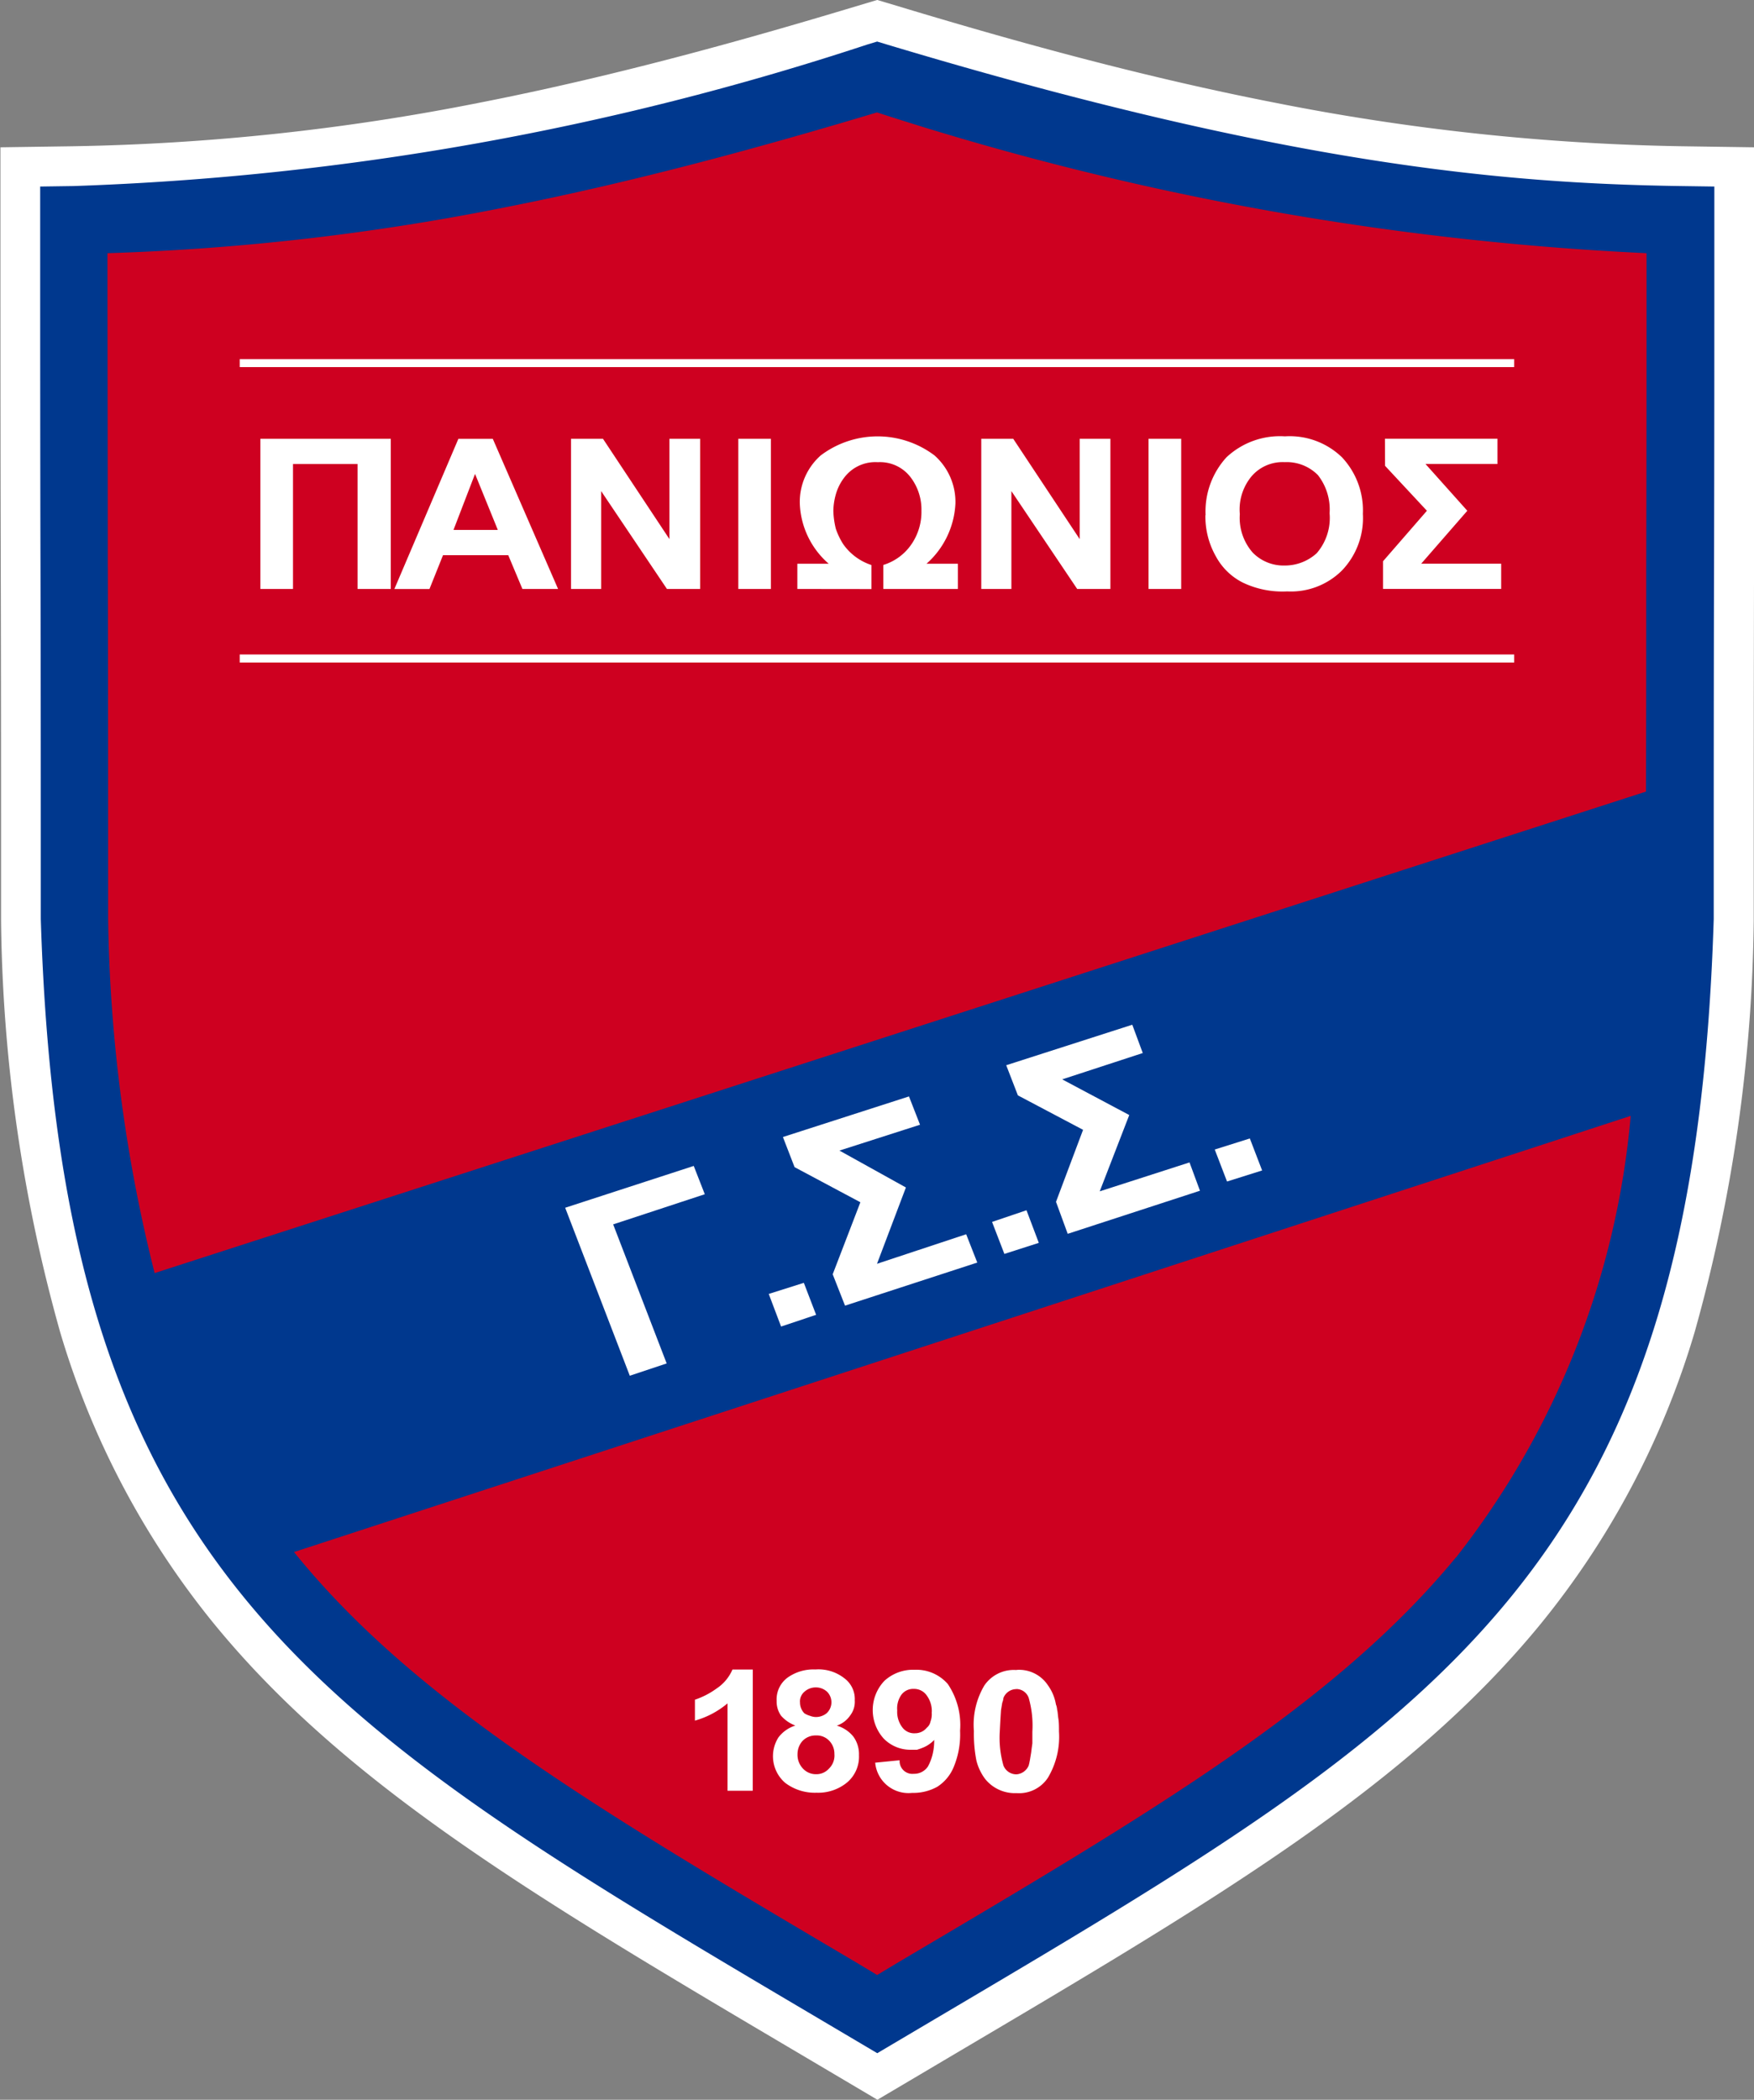 <svg xmlns="http://www.w3.org/2000/svg" width="39.988" height="47.852" viewBox="0 0 39.988 47.852"><rect x="0" y="0" width="39.988" height="47.852" fill="#808080" stroke="none"/><g id="Group_1141" data-name="Group 1141" transform="translate(0 0)"><path id="Path_1423" data-name="Path 1423" d="M697.687,253.3a51.852,51.852,0,0,1-9.249-.989c-3.246-.632-6.3-1.507-8.6-2.2l-.484-.145-.484.145c-2.3.692-5.359,1.567-8.6,2.2a51.853,51.853,0,0,1-9.249.989l-1.656.024v1.656c0,2.639,0,5.327.007,7.926s.007,5.316.007,7.985v.053a35.987,35.987,0,0,0,1.347,9.38,19.1,19.1,0,0,0,3.545,6.693c3.029,3.677,7.354,6.232,13.339,9.768l.893.528.855.506.856-.506.892-.528c5.986-3.536,10.311-6.091,13.339-9.768a19.094,19.094,0,0,0,3.545-6.693,35.984,35.984,0,0,0,1.347-9.38v-.053c0-2.669,0-5.371.007-7.985s.007-5.287.007-7.926v-1.656Z" transform="translate(-659.355 -249.967)" fill="#fff"></path><path id="Path_1424" data-name="Path 1424" d="M696.311,313.577c12.256-7.25,17.838-10.181,18.3-24.975,0-5.329.014-10.624.014-15.911a64.952,64.952,0,0,1-18.314-3.259A64.951,64.951,0,0,1,678,272.691c0,5.287.013,10.582.013,15.911.463,14.795,6.044,17.725,18.3,24.975" transform="translate(-676.316 -267.678)" fill="#ce0020" fill-rule="evenodd"></path><path id="Path_1425" data-name="Path 1425" d="M836.444,674.835h-.575v-1.991a1.99,1.99,0,0,1-.743.393v-.477a1.817,1.817,0,0,0,.491-.253.985.985,0,0,0,.365-.435h.463Zm.968-1.487a.819.819,0,0,1-.323-.224.56.56,0,0,1-.1-.337.616.616,0,0,1,.253-.533,1.018,1.018,0,0,1,.631-.183.952.952,0,0,1,.659.2.589.589,0,0,1,.238.505.507.507,0,0,1-.1.337.609.609,0,0,1-.309.238.754.754,0,0,1,.379.253.68.68,0,0,1,.126.421.768.768,0,0,1-.266.617,1.036,1.036,0,0,1-.7.238,1.117,1.117,0,0,1-.715-.224.8.8,0,0,1-.154-1.038.774.774,0,0,1,.379-.267m.112-.533a.35.35,0,0,0,.1.253.506.506,0,0,0,.126.056.412.412,0,0,0,.126.028.392.392,0,0,0,.252-.084.34.34,0,0,0,.014-.491.373.373,0,0,0-.252-.1.384.384,0,0,0-.267.1.289.289,0,0,0-.1.238m-.056,1.178a.455.455,0,0,0,.126.336.4.4,0,0,0,.295.126.381.381,0,0,0,.294-.126.414.414,0,0,0,.126-.336.425.425,0,0,0-.112-.294.391.391,0,0,0-.308-.127.411.411,0,0,0-.309.127.45.45,0,0,0-.112.294m1.767.2.561-.056a.291.291,0,0,0,.323.309.376.376,0,0,0,.323-.168,1.183,1.183,0,0,0,.1-.253,1.334,1.334,0,0,0,.042-.351.728.728,0,0,1-.238.168l-.07.028-.084.028h-.14a.848.848,0,0,1-.617-.253.967.967,0,0,1,.014-1.318.968.968,0,0,1,.687-.252.954.954,0,0,1,.757.323,1.671,1.671,0,0,1,.281,1.066,1.928,1.928,0,0,1-.14.814.972.972,0,0,1-.379.463,1.127,1.127,0,0,1-.575.14.762.762,0,0,1-.841-.687m1.29-1.15a.6.6,0,0,0-.112-.379.348.348,0,0,0-.295-.154.335.335,0,0,0-.281.127.54.54,0,0,0-.1.365.581.581,0,0,0,.112.379.336.336,0,0,0,.295.14.346.346,0,0,0,.267-.126.239.239,0,0,0,.084-.14.477.477,0,0,0,.028-.21m1.935-.968a.787.787,0,0,1,.715.351,1.039,1.039,0,0,1,.182.435.413.413,0,0,1,.028.126c.014.042.014.112.028.2s.014.182.014.294a1.82,1.82,0,0,1-.253,1.052.786.786,0,0,1-.715.35.868.868,0,0,1-.715-.322,1.169,1.169,0,0,1-.2-.421,3.161,3.161,0,0,1-.057-.673,1.75,1.75,0,0,1,.239-1.038.812.812,0,0,1,.73-.351m0,.435a.317.317,0,0,0-.295.2.429.429,0,0,1-.028.112l-.028.169-.014.224-.014.266a2.284,2.284,0,0,0,.084.771.317.317,0,0,0,.295.2.328.328,0,0,0,.28-.2l.014-.056.014-.07.028-.168.014-.112.014-.1v-.267a2.3,2.3,0,0,0-.084-.771.3.3,0,0,0-.28-.2" transform="translate(-819.283 -634.025)" fill="#fff" fill-rule="evenodd"></path><path id="Path_1426" data-name="Path 1426" d="M725.209,363.77v-3.422h2.973v3.422h-.757v-2.847h-1.472v2.847Zm6.787,0h-.813L730.86,363h-1.487l-.309.771h-.8l1.459-3.422h.785Zm-1.374-1.346-.519-1.276-.491,1.276Zm1.669,1.346v-3.422h.729l1.515,2.286v-2.286h.7v3.422h-.757l-1.5-2.23v2.23Zm3.814-3.422h.743v3.422h-.743Zm1.346,3.422v-.575h.715a1.907,1.907,0,0,1-.659-1.374,1.416,1.416,0,0,1,.477-1.094,2.153,2.153,0,0,1,2.594,0,1.417,1.417,0,0,1,.477,1.094,1.956,1.956,0,0,1-.659,1.374h.715v.575h-1.7v-.547a1.2,1.2,0,0,0,.645-.477,1.3,1.3,0,0,0,.224-.757,1.214,1.214,0,0,0-.252-.771.877.877,0,0,0-.743-.337.888.888,0,0,0-.743.323,1.144,1.144,0,0,0-.2.365,1.474,1.474,0,0,0-.07.421,1.9,1.9,0,0,0,.056.407,1.612,1.612,0,0,0,.168.351,1.266,1.266,0,0,0,.645.477v.547Zm4.193,0v-3.422h.729l1.515,2.286v-2.286h.7v3.422h-.757l-1.5-2.23v2.23Zm3.814-3.422h.744v3.422h-.744Zm1.3,1.739a1.828,1.828,0,0,1,.477-1.318,1.782,1.782,0,0,1,1.332-.477,1.714,1.714,0,0,1,1.3.477,1.768,1.768,0,0,1,.477,1.29,1.724,1.724,0,0,1-.477,1.29,1.648,1.648,0,0,1-1.248.477,2.093,2.093,0,0,1-1.01-.2,1.426,1.426,0,0,1-.617-.6,1.837,1.837,0,0,1-.238-.94m.785-.028a1.2,1.2,0,0,0,.294.884.983.983,0,0,0,.729.294,1.078,1.078,0,0,0,.729-.28,1.228,1.228,0,0,0,.294-.912,1.268,1.268,0,0,0-.266-.869,1,1,0,0,0-.758-.295.934.934,0,0,0-.743.309,1.181,1.181,0,0,0-.28.869m3.309-1.711h2.566v.575h-1.641l.953,1.066-1.051,1.206h1.823v.575h-2.693v-.631l1-1.15-.954-1.024Z" transform="translate(-719.273 -350.348)" fill="#fff" fill-rule="evenodd"></path><rect id="Rectangle_669" data-name="Rectangle 669" width="29.056" height="0.182" transform="translate(5.465 8.184)" fill="#fff"></rect><rect id="Rectangle_670" data-name="Rectangle 670" width="29.056" height="0.183" transform="translate(5.465 14.915)" fill="#fff"></rect><path id="Path_1427" data-name="Path 1427" d="M706.862,263.8c-4.024-.058-9-.49-18.1-3.226l-.222-.067-.222.067a64.733,64.733,0,0,1-18.1,3.226l-.759.011v.759c0,2.639,0,5.326.007,7.925s.007,5.317.007,7.986v.024c.224,7.166,1.625,11.809,4.685,15.523,2.927,3.553,7.194,6.074,13.1,9.563l1.285.76,1.285-.76c5.906-3.489,10.173-6.01,13.1-9.563,3.06-3.714,4.461-8.357,4.685-15.523v-.024c0-2.669,0-5.372.007-7.986s.007-5.286.007-7.925v-.759ZM671,272.5c0-2.351-.006-4.775-.007-7.17a54.639,54.639,0,0,0,8.923-1.017c3.248-.632,6.292-1.494,8.621-2.191a66.746,66.746,0,0,0,17.544,3.208c0,2.394,0,4.818-.007,7.17,0,1.675,0,3.387-.006,5.1l-34,10.973a34.932,34.932,0,0,1-1.06-8.1c0-2.666,0-5.365-.007-7.976m30.733,22.556c-2.755,3.344-6.924,5.807-12.694,9.216l-.5.3-.5-.3c-5.77-3.409-9.94-5.872-12.694-9.216-.034-.041-.066-.082-.1-.123l30.474-9.94a18.993,18.993,0,0,1-3.982,10.063" transform="translate(-668.543 -259.56)" fill="#00388e"></path><path id="Path_1428" data-name="Path 1428" d="M802.313,513.2l2.931-.953.252.645-2.089.687,1.22,3.169-.841.28Zm4.922,2.707-.281-.743.8-.253.28.729Zm.042-4.319.266.687,1.5.8-.631,1.641.281.715,3.015-.982-.253-.645-2.033.673.659-1.739-1.515-.841,1.837-.589-.252-.645Zm5.049,2.664-.281-.729.785-.266.281.743Zm.042-4.3.266.687,1.486.785-.617,1.641.267.729,3.015-.982-.238-.645-2.047.659.673-1.739-1.529-.813,1.837-.6-.239-.645Zm5.034,2.65-.28-.729.8-.252.28.729Z" transform="translate(-789.428 -485.676)" fill="#fff" fill-rule="evenodd"></path></g></svg>